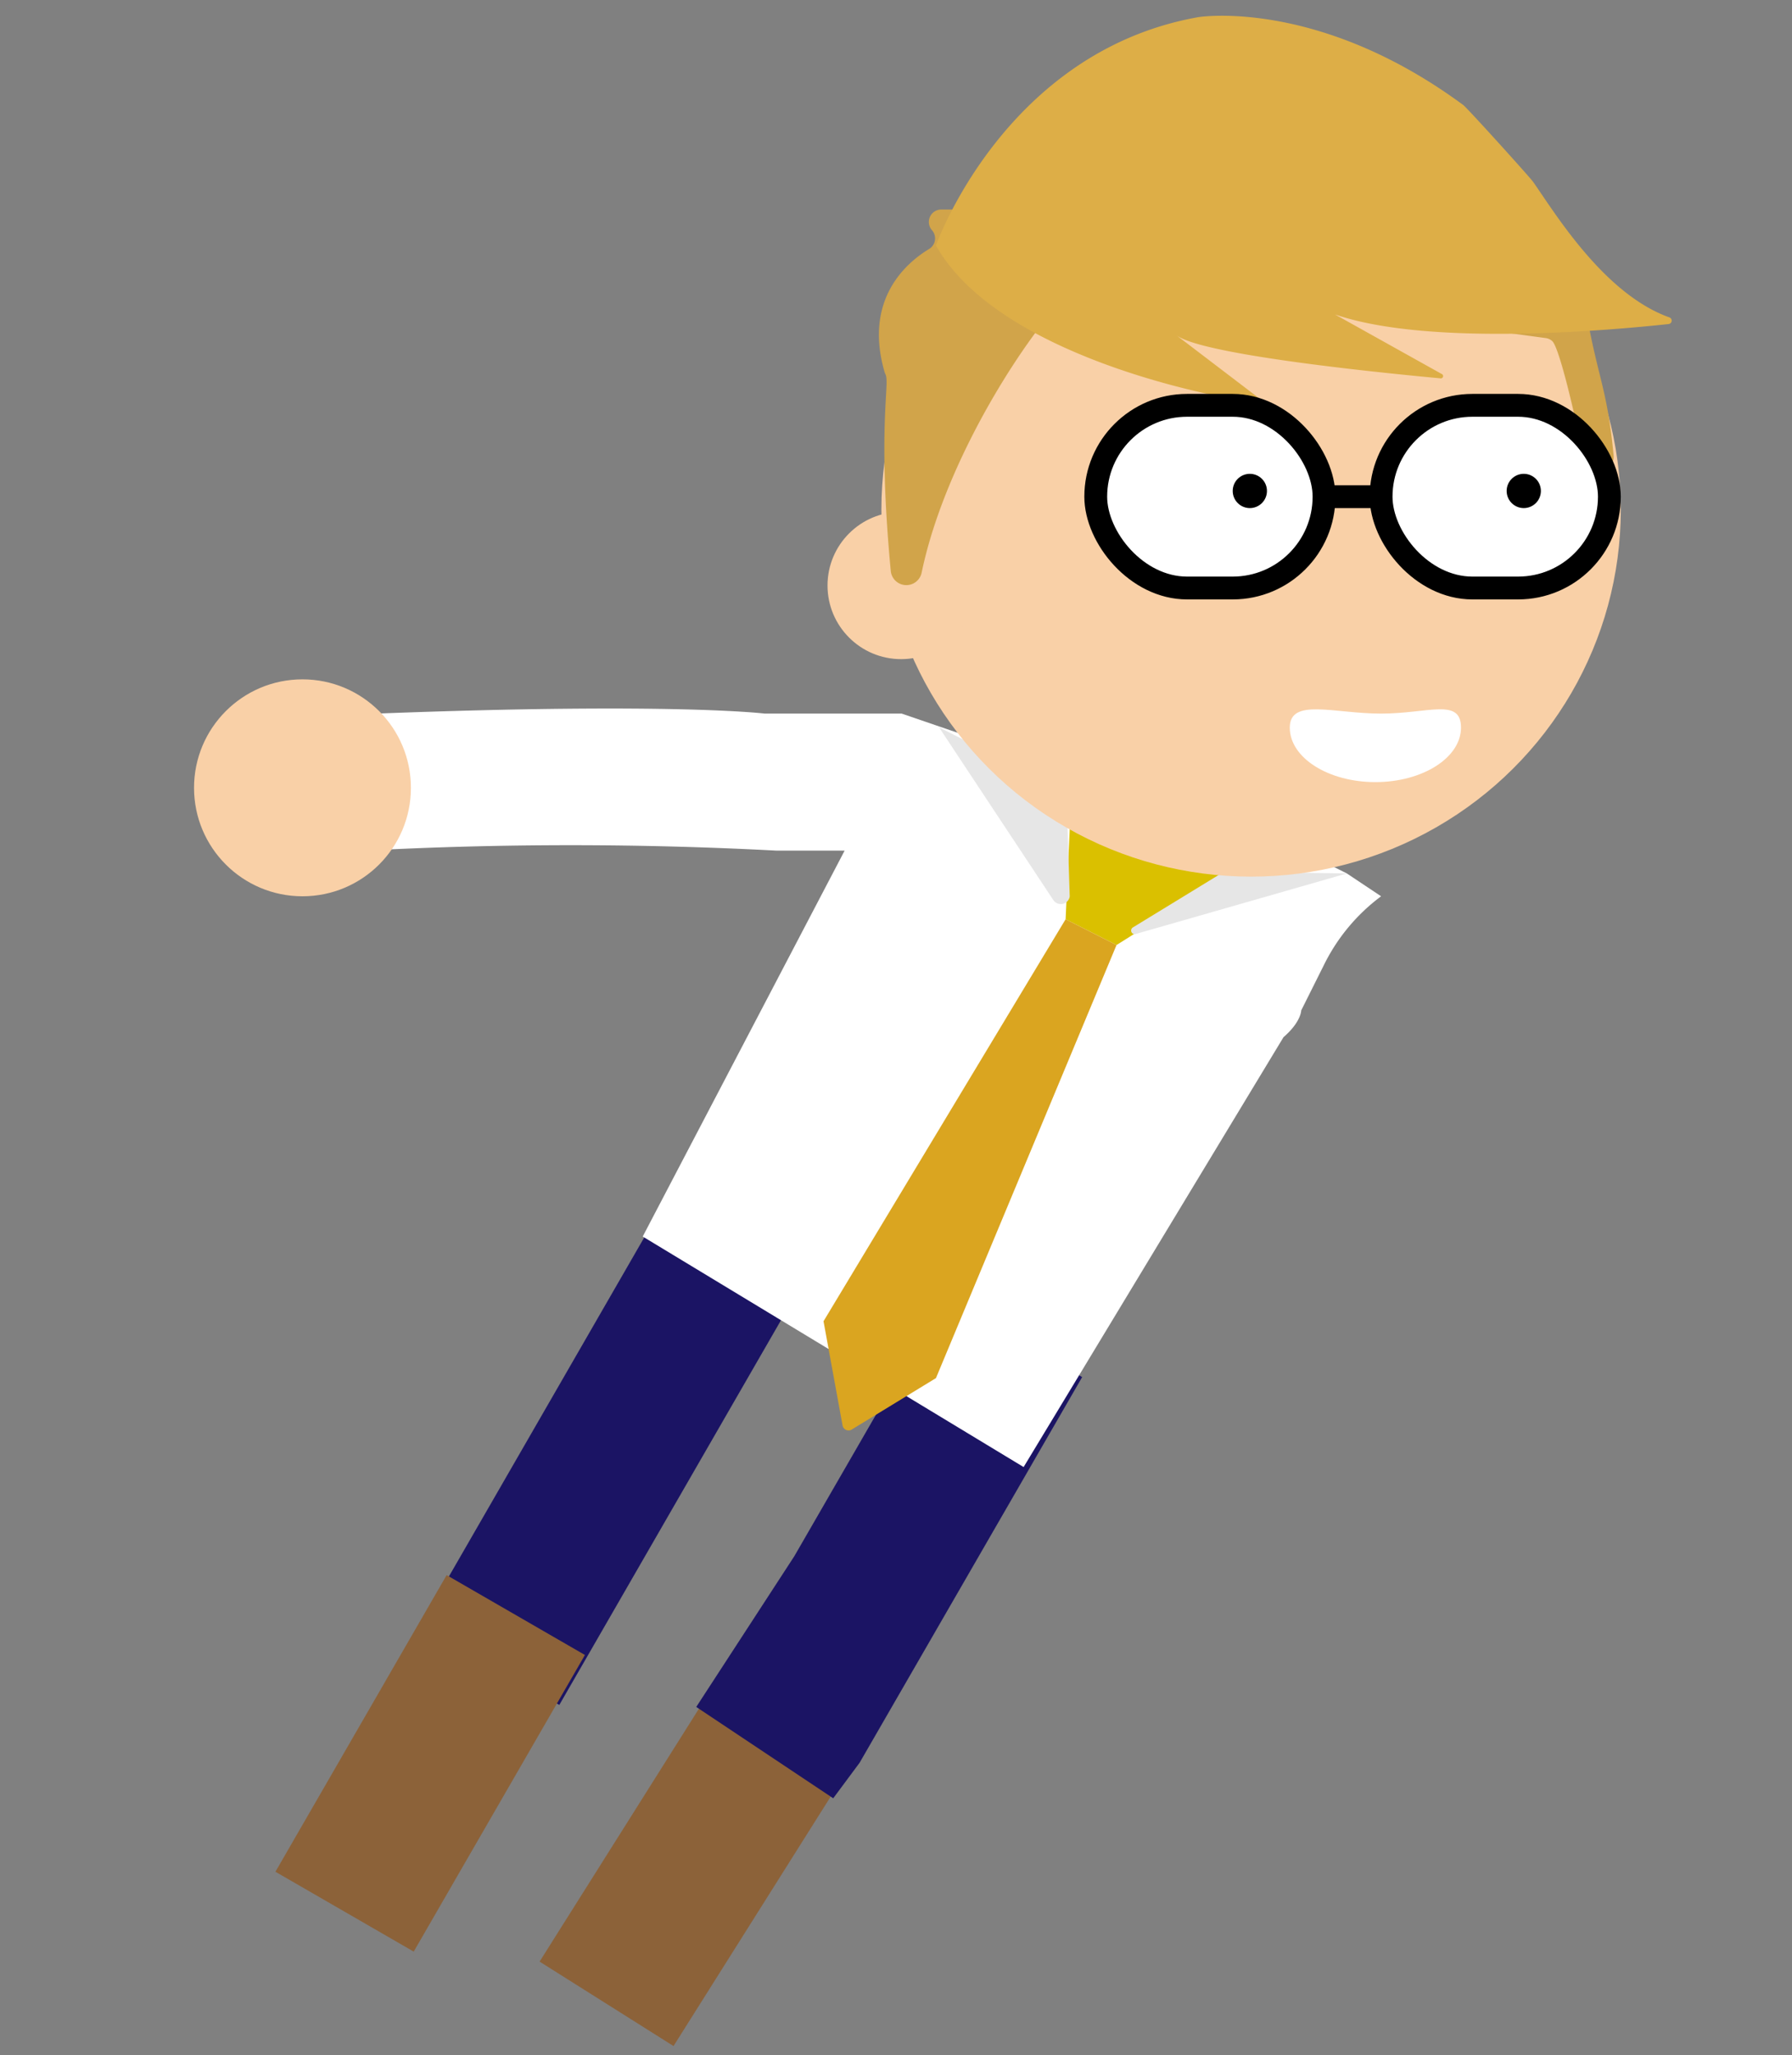 <svg xmlns="http://www.w3.org/2000/svg" viewBox="0 0 157 180">
  <rect x="0" y="0" width="157" height="180" fill="#808080" stroke="none"/>
  <title>Nate_Sprites</title>
  <g id="Layer_2" data-name="Layer 2">
    <g>
      <rect x="46.37" y="156.3" width="29" height="13.87" transform="translate(-109.68 127.7) rotate(-57.78)" style="fill: #8c6239"/>
      <rect x="45.93" y="108.5" width="14" height="40" transform="translate(71.24 -9.26) rotate(29.96)" style="fill: #1b1464"/>
      <rect x="22.69" y="147.45" width="30" height="13.99" transform="translate(-114.91 109.86) rotate(-60)" style="fill: #8c6239"/>
      <polygon points="75.31 154.39 73 157.5 61 149.5 69.59 136.3 82.69 113.61 94.81 120.61 75.31 154.39" style="fill: #1b1464"/>
    </g>
    <g>
      <path d="M112.45,90.84,89.68,128.49,56.31,108.3,74,74.5H68a341.54,341.54,0,0,0-36,0l1-12c26-1,34,0,34,0H79l35,12,4,2,3,2a16.65,16.65,0,0,0-5,6l-2,4s0,1-1.55,2.34" style="fill: #fff"/>
      <circle cx="26.5" cy="69" r="9.5" style="fill: #f9d0a7"/>
    </g>
    <g>
      <polygon points="93.86 69.55 93.36 80.51 97.82 82.77 107.7 76.56 93.86 69.55" style="fill: #DAC000"/>
      <path d="M93.36,80.51,72.15,115.72l1.66,9.08a.54.54,0,0,0,.77.43L82,120.7,97.82,82.77Z" style="fill: #DAA520"/>
      <path d="M93.43,69.33l.29,9.19a.79.79,0,0,1-1.45.29l-10-15.11Z" style="fill: #e6e6e6"/>
      <path d="M99.25,81.23l8-4.89L118,76.5,99.44,81.82A.32.32,0,0,1,99.25,81.23Z" style="fill: #e6e6e6"/>
    </g>
    <g>
      <ellipse cx="109.61" cy="44.64" rx="32.39" ry="32.14" style="fill: #f9d0a7"/>
      <circle cx="78.95" cy="51.28" r="6.45" style="fill: #f9d0a7"/>
      <path d="M128,63.73c0,2.63-3.36,4.77-7.5,4.77s-7.5-2.14-7.5-4.77,3.86-1.23,8-1.23S128,61.09,128,63.73Z" style="fill: #fff"/>
    </g>
    <g>
      <path d="M141.36,39.81C140.86,34.34,140,33,139.1,28a1.09,1.09,0,0,0-.58-.78L115.76,15.65a1,1,0,0,0-.63-.11L92.76,18.35H82.46a1.09,1.09,0,0,0-.81,1.81h0a1.08,1.08,0,0,1-.24,1.64c-2,1.21-5.73,4.39-3.93,10.72a1.17,1.17,0,0,0,.09.24c.44.8-.73,4.45.47,17.23a1.37,1.37,0,0,0,2.71.15C82.86,40,90.39,28.4,94.82,24.42a1.06,1.06,0,0,1,.92-.23l39.75,5.43a1.08,1.08,0,0,1,.51.26c.54.51,1.72,5.17,2.76,10.3A1.31,1.31,0,0,0,141.36,39.81Z" style="fill: #d1a44a"/>
      <path d="M110.59,35.32C108,35.15,87.68,31.58,82,21.5c0,0,6-17,23-20,0,0,10.46-1.7,23.2,7.7.37.28,5.86,6.35,6.12,6.73,1.92,2.73,6.2,9.82,11.94,11.87a.3.3,0,0,1-.06.58c-5,.54-21,2-29.24-.84l9.36,5.22a.2.2,0,0,1-.1.38c-4.14-.39-20.88-2-23.17-3.79l7.6,5.79A.1.1,0,0,1,110.59,35.32Z" style="fill: #ddae47"/>
    </g>
    <g>
      <g>
        <rect x="121" y="35.5" width="20" height="16" rx="8" style="fill: #fff;stroke: #000;stroke-miterlimit: 10;stroke-width: 2px"/>
        <rect x="96" y="35.5" width="20" height="16" rx="8" style="fill: #fff;stroke: #000;stroke-miterlimit: 10;stroke-width: 2px"/>
        <line x1="116" y1="43.5" x2="121" y2="43.5" style="fill: none;stroke: #000;stroke-miterlimit: 10;stroke-width: 2px"/>
      </g>
      <circle cx="109.5" cy="43" r="1.5"/>
      <circle cx="133.5" cy="43" r="1.5"/>
    </g>
  </g>
</svg>
